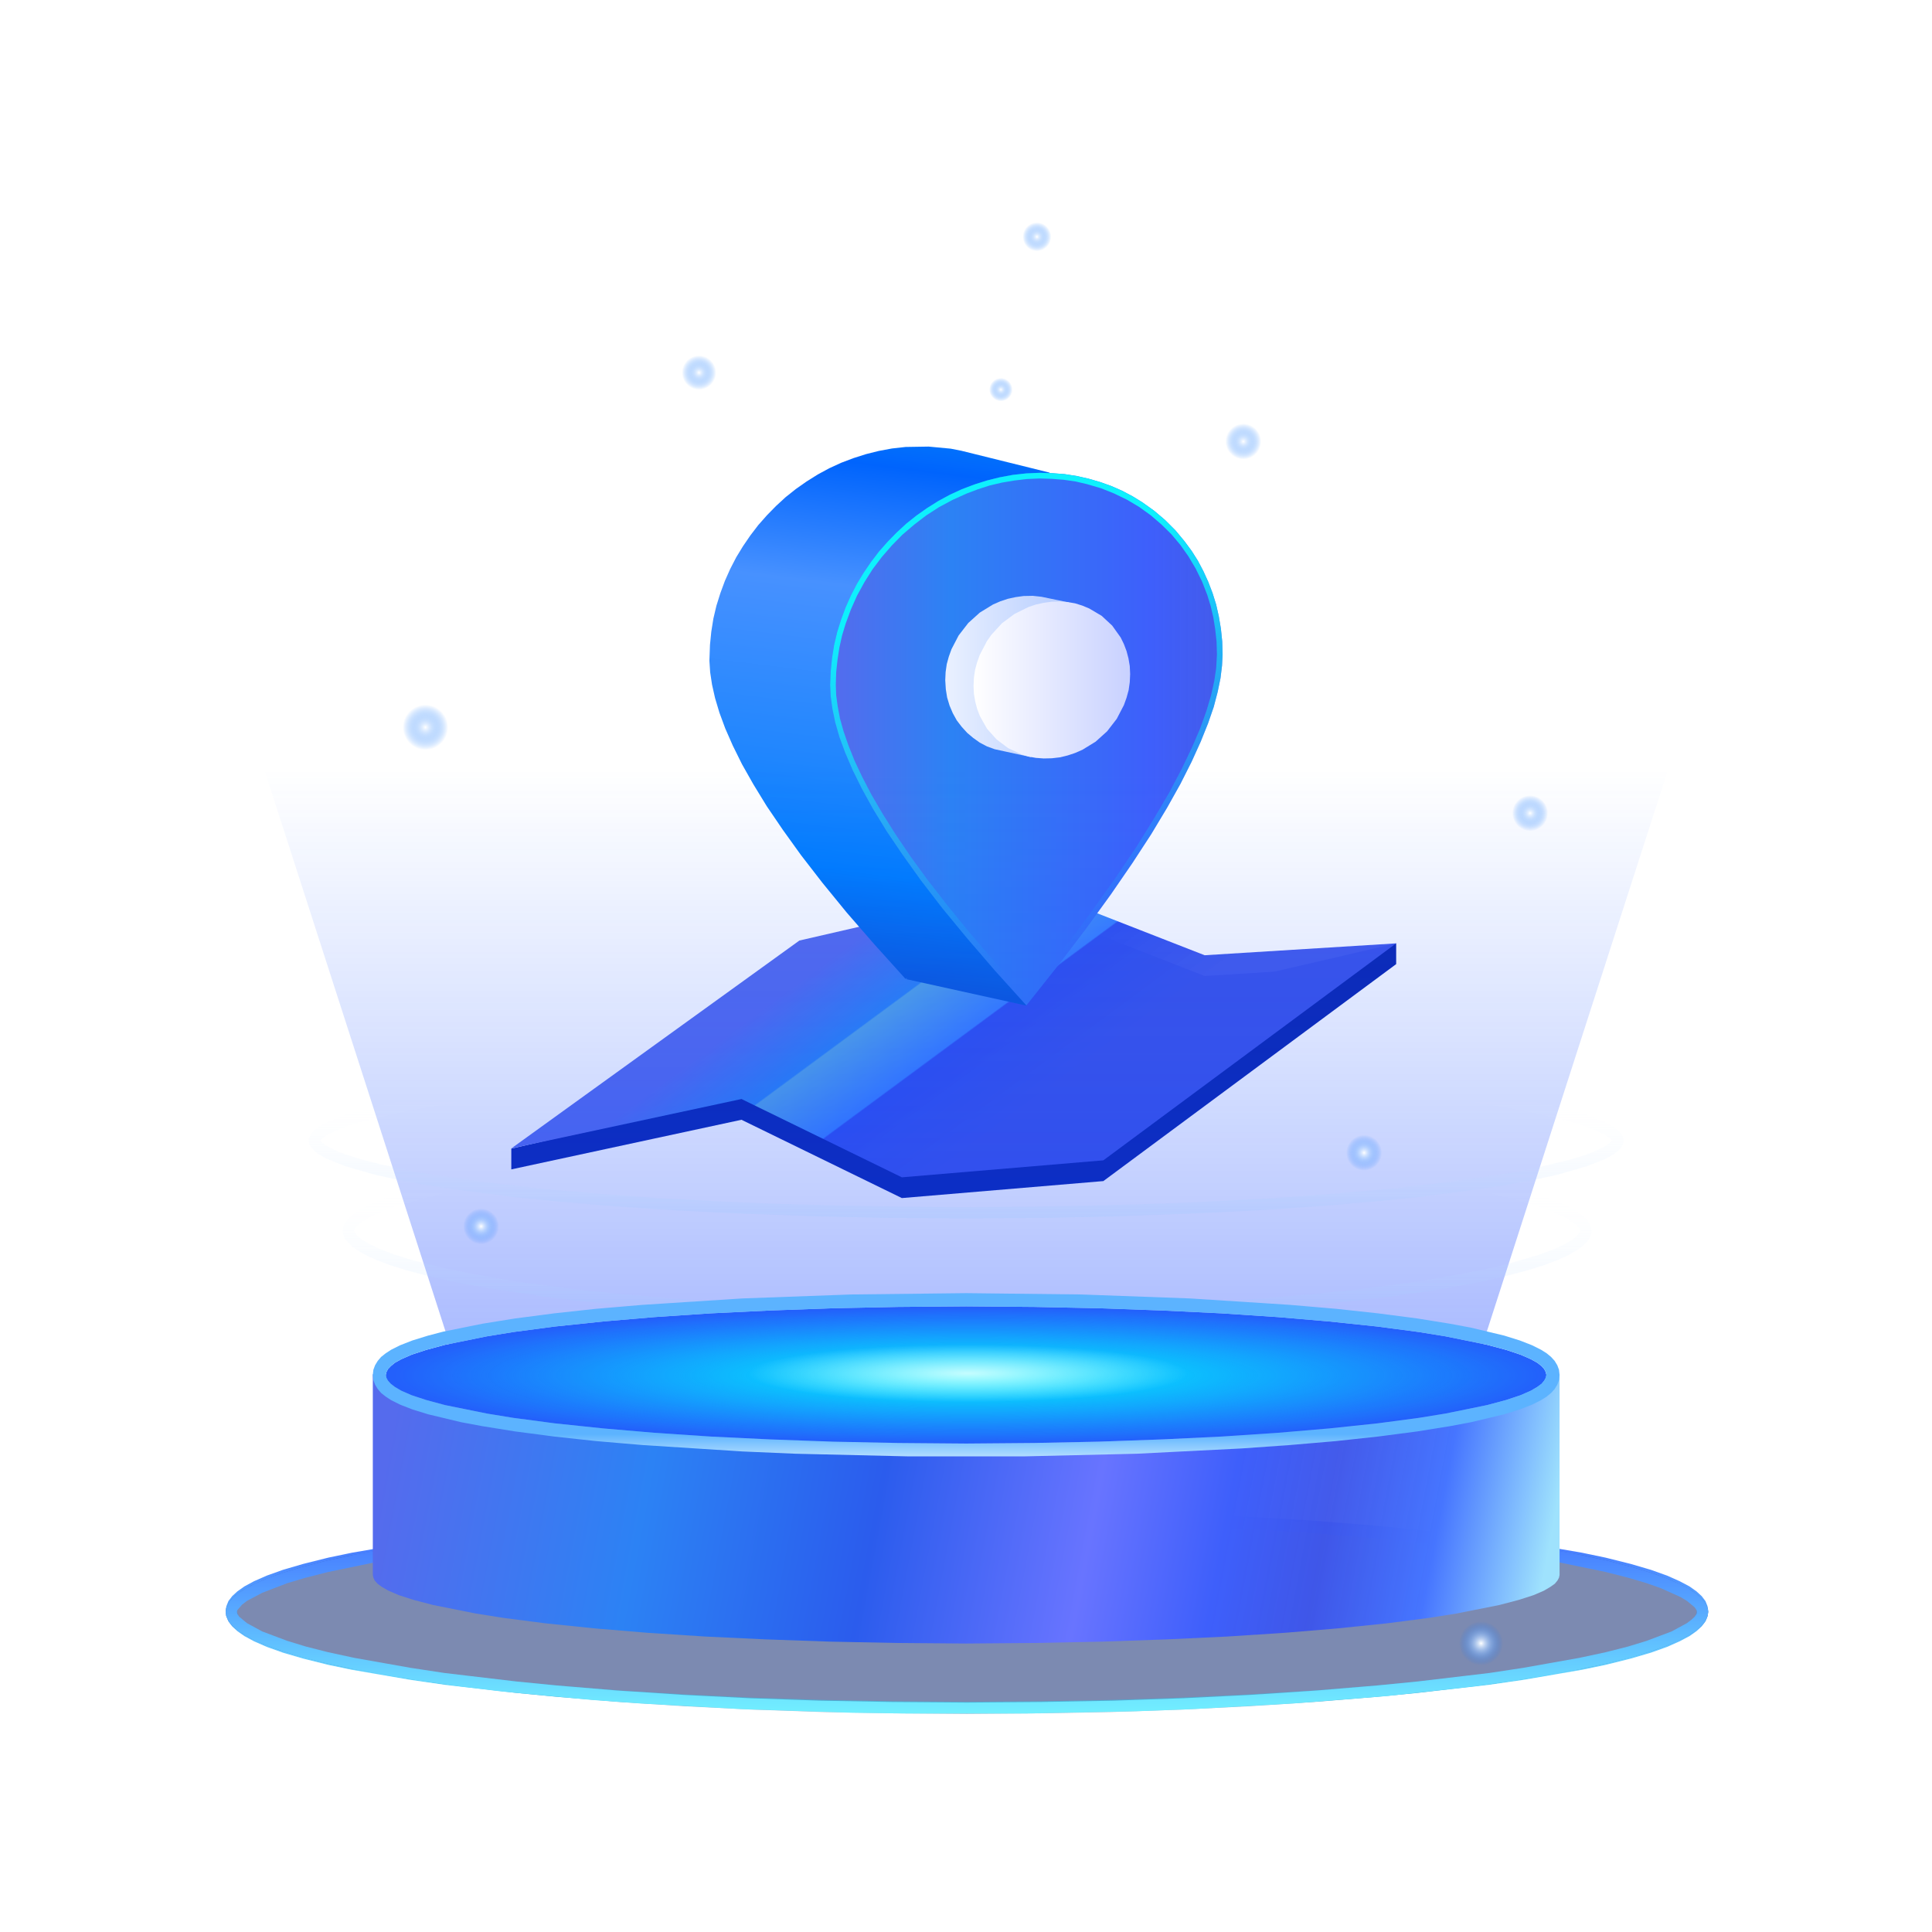 <?xml version="1.0" standalone="no"?><!DOCTYPE svg PUBLIC "-//W3C//DTD SVG 1.1//EN" "http://www.w3.org/Graphics/SVG/1.1/DTD/svg11.dtd"><svg height="1024" node-id="1" sillyvg="true" template-height="1024" template-width="1024" version="1.1" viewBox="0 0 1024 1024" width="1024" xmlns="http://www.w3.org/2000/svg" xmlns:xlink="http://www.w3.org/1999/xlink"><defs node-id="113"><linearGradient gradientUnits="objectBoundingBox" id="linearGradient-1" node-id="5" spreadMethod="pad" x1="0.275" x2="0.649" y1="0.442" y2="0.607"><stop offset="0" stop-color="#556bed"></stop><stop offset="0.306" stop-color="#2c82f4"></stop><stop offset="0.312" stop-color="#52a3e6"></stop><stop offset="0.592" stop-color="#397fff"></stop><stop offset="0.598" stop-color="#3050ee" stop-opacity="0.997"></stop><stop offset="1" stop-color="#3d55ea" stop-opacity="0.966"></stop></linearGradient><linearGradient gradientUnits="objectBoundingBox" id="linearGradient-2" node-id="12" spreadMethod="pad" x1="0.608" x2="0.515" y1="-0.097" y2="0.964"><stop offset="0" stop-color="#0589fa"></stop><stop offset="0.135" stop-color="#0064fd"></stop><stop offset="0.343" stop-color="#4791ff"></stop><stop offset="0.645" stop-color="#2086fe"></stop><stop offset="0.821" stop-color="#007dfe"></stop><stop offset="1" stop-color="#0a59dc"></stop></linearGradient><linearGradient gradientUnits="objectBoundingBox" id="linearGradient-3" node-id="19" spreadMethod="pad" x1="0" x2="1" y1="0.455" y2="0.455"><stop offset="0" stop-color="#556bed"></stop><stop offset="0.307" stop-color="#2c82f4"></stop><stop offset="0.817" stop-color="#3e5ffb"></stop><stop offset="1" stop-color="#3d55ea" stop-opacity="0.966"></stop></linearGradient><linearGradient gradientUnits="objectBoundingBox" id="linearGradient-4" node-id="24" spreadMethod="pad" x1="0.379" x2="0.563" y1="0.198" y2="0.911"><stop offset="0" stop-color="#0ef1fd"></stop><stop offset="1" stop-color="#06defb" stop-opacity="0"></stop></linearGradient><linearGradient gradientUnits="objectBoundingBox" id="linearGradient-6" node-id="34" spreadMethod="pad" x1="0.998" x2="0" y1="0.5" y2="0.5"><stop offset="0" stop-color="#a7c2ff"></stop><stop offset="1" stop-color="#eaf1ff"></stop></linearGradient><linearGradient gradientUnits="objectBoundingBox" id="linearGradient-7" node-id="37" spreadMethod="pad" x1="1" x2="0" y1="0.5" y2="0.5"><stop offset="0" stop-color="#c8d1ff"></stop><stop offset="1" stop-color="#ffffff"></stop></linearGradient><linearGradient gradientUnits="objectBoundingBox" id="linearGradient-8" node-id="40" spreadMethod="pad" x1="0.5" x2="0.5" y1="0" y2="1"><stop offset="0" stop-color="#1f5fff" stop-opacity="0"></stop><stop offset="1" stop-color="#0d3aff" stop-opacity="0.372"></stop></linearGradient><linearGradient gradientUnits="objectBoundingBox" id="linearGradient1" node-id="177" spreadMethod="pad" x1="0.5" x2="0.5" y1="0" y2="1"><stop offset="0" stop-color="#3e65ff"></stop><stop offset="1" stop-color="#72f0ff"></stop></linearGradient><linearGradient gradientUnits="objectBoundingBox" id="linearGradient-9" node-id="43" spreadMethod="pad" x1="0.5" x2="0.5" y1="0" y2="1"><stop offset="0" stop-color="#3e65ff"></stop><stop offset="1" stop-color="#72f0ff"></stop></linearGradient><linearGradient gradientUnits="objectBoundingBox" id="linearGradient-11" node-id="48" spreadMethod="pad" x1="0.5" x2="0.5" y1="0.252" y2="1"><stop offset="0" stop-color="#ffffff" stop-opacity="0"></stop><stop offset="1" stop-color="#92c5ff" stop-opacity="0.198"></stop></linearGradient><linearGradient gradientUnits="objectBoundingBox" id="linearGradient-12" node-id="51" spreadMethod="pad" x1="0.5" x2="0.5" y1="0.215" y2="1"><stop offset="0" stop-color="#ffffff" stop-opacity="0"></stop><stop offset="1" stop-color="#92c5ff" stop-opacity="0.198"></stop></linearGradient><linearGradient gradientUnits="objectBoundingBox" id="linearGradient-13" node-id="54" spreadMethod="pad" x1="-0" x2="1" y1="0.483" y2="0.526"><stop offset="0" stop-color="#556bed"></stop><stop offset="0.226" stop-color="#2c82f4"></stop><stop offset="0.425" stop-color="#2b5ced"></stop><stop offset="0.609" stop-color="#6874ff"></stop><stop offset="0.723" stop-color="#3e5ffb"></stop><stop offset="0.808" stop-color="#3d55ea" stop-opacity="0.966"></stop><stop offset="0.902" stop-color="#4675ff"></stop><stop offset="1" stop-color="#9fe2fd"></stop></linearGradient><linearGradient gradientUnits="objectBoundingBox" id="linearGradient-15" node-id="66" spreadMethod="pad" x1="0.5" x2="0.5" y1="0.863" y2="1.069"><stop offset="0" stop-color="#5cb3ff"></stop><stop offset="1" stop-color="#dcf2ff"></stop></linearGradient><radialGradient cx="0.5" cy="0.5" fx="0.5" fy="0.5" gradientUnits="objectBoundingBox" id="radialGradient-14" node-id="63" r="1.17" rev="12" spreadMethod="pad"><stop offset="0" stop-color="#1e5dff"></stop><stop offset="1" stop-color="#2a64f6"></stop></radialGradient><radialGradient cx="0.5" cy="0.5" fx="0.5" fy="0.5" gradientUnits="objectBoundingBox" id="radialGradient-16" node-id="69" r="0.5" rev="11" spreadMethod="pad"><stop offset="0" stop-color="#00f6ff"></stop><stop offset="1" stop-color="#00fffe" stop-opacity="0"></stop></radialGradient><radialGradient cx="0.5" cy="0.5" fx="0.5" fy="0.5" gradientUnits="objectBoundingBox" id="radialGradient-17" node-id="72" r="0.438" rev="10" spreadMethod="pad"><stop offset="0" stop-color="#ffffff" stop-opacity="0.771"></stop><stop offset="1" stop-color="#ffffff" stop-opacity="0"></stop></radialGradient><radialGradient cx="0.5" cy="0.5" fx="0.5" fy="0.5" gradientUnits="objectBoundingBox" id="radialGradient1" node-id="244" r="0.364" rev="9" spreadMethod="pad"><stop offset="0" stop-color="#ffffff"></stop><stop offset="1" stop-color="#006dff" stop-opacity="0"></stop></radialGradient><radialGradient cx="0.5" cy="0.5" fx="0.5" fy="0.5" gradientUnits="objectBoundingBox" id="radialGradient2" node-id="251" r="0.364" rev="8" spreadMethod="pad"><stop offset="0" stop-color="#ffffff"></stop><stop offset="1" stop-color="#006dff" stop-opacity="0"></stop></radialGradient><radialGradient cx="0.5" cy="0.5" fx="0.5" fy="0.5" gradientUnits="objectBoundingBox" id="radialGradient3" node-id="258" r="0.364" rev="7" spreadMethod="pad"><stop offset="0" stop-color="#ffffff"></stop><stop offset="1" stop-color="#006dff" stop-opacity="0"></stop></radialGradient><radialGradient cx="0.5" cy="0.5" fx="0.5" fy="0.5" gradientUnits="objectBoundingBox" id="radialGradient4" node-id="265" r="0.364" rev="6" spreadMethod="pad"><stop offset="0" stop-color="#ffffff"></stop><stop offset="1" stop-color="#006dff" stop-opacity="0"></stop></radialGradient><radialGradient cx="0.5" cy="0.5" fx="0.5" fy="0.5" gradientUnits="objectBoundingBox" id="radialGradient5" node-id="272" r="0.364" rev="5" spreadMethod="pad"><stop offset="0" stop-color="#ffffff"></stop><stop offset="1" stop-color="#006dff" stop-opacity="0"></stop></radialGradient><radialGradient cx="0.5" cy="0.5" fx="0.5" fy="0.5" gradientUnits="objectBoundingBox" id="radialGradient6" node-id="279" r="0.364" rev="4" spreadMethod="pad"><stop offset="0" stop-color="#ffffff"></stop><stop offset="1" stop-color="#006dff" stop-opacity="0"></stop></radialGradient><radialGradient cx="0.5" cy="0.5" fx="0.5" fy="0.5" gradientUnits="objectBoundingBox" id="radialGradient7" node-id="286" r="0.364" rev="3" spreadMethod="pad"><stop offset="0" stop-color="#ffffff"></stop><stop offset="1" stop-color="#006dff" stop-opacity="0"></stop></radialGradient><radialGradient cx="0.5" cy="0.5" fx="0.5" fy="0.5" gradientUnits="objectBoundingBox" id="radialGradient8" node-id="293" r="0.364" rev="2" spreadMethod="pad"><stop offset="0" stop-color="#ffffff"></stop><stop offset="1" stop-color="#006dff" stop-opacity="0"></stop></radialGradient><radialGradient cx="0.5" cy="0.5" fx="0.5" fy="0.5" gradientUnits="objectBoundingBox" id="radialGradient-18" node-id="75" r="0.364" rev="1" spreadMethod="pad"><stop offset="0" stop-color="#ffffff"></stop><stop offset="1" stop-color="#006dff" stop-opacity="0"></stop></radialGradient><filter filterUnits="objectBoundingBox" height="99.256" id="filter-5" node-id="27" width="112.014" x="-3.528" y="-6.468"><feOffset color-interpolation-filters="linearRGB" dx="4" dy="0" in="SourceAlpha" result="shadowOffsetOuter1"></feOffset><feGaussianBlur color-interpolation-filters="linearRGB" in="shadowOffsetOuter1" result="shadowBlurOuter1" stdDeviation="1.5 1.5"></feGaussianBlur><feColorMatrix color-interpolation-filters="linearRGB" in="shadowBlurOuter1" result="shadowMatrixOuter1" type="matrix" values="0 0 0 0 0.155 0 0 0 0 0.313 0 0 0 0 0.797 0 0 0 0.404 0"></feColorMatrix><feMerge color-interpolation-filters="linearRGB" result="result4"><feMergeNode in="shadowMatrixOuter1"></feMergeNode><feMergeNode in="SourceGraphic"></feMergeNode></feMerge></filter><filter filterUnits="objectBoundingBox" height="102" id="filter-10" node-id="46" width="779.808" x="3" y="396.585"><feGaussianBlur color-interpolation-filters="linearRGB" in="SourceGraphic" result="result1" stdDeviation="0 0"></feGaussianBlur></filter></defs><path d="M 0.00 0.00 L 1024.00 0.00 L 1024.00 1024.00 L 0.00 1024.00 Z" fill="#080d23" fill-opacity="0" fill-rule="nonzero" node-id="327" stroke="none" target-height="1024" target-width="1024" target-x="0" target-y="0"></path><g node-id="329"><path d="M 546.30 481.30 L 638.50 517.30 L 626.00 526.40 L 638.50 517.30 L 675.40 515.00 L 740.00 500.00 L 740.00 511.00 L 584.80 626.00 L 478.00 635.00 L 604.10 542.50 L 478.00 635.00 L 393.00 593.50 L 271.00 619.80 L 271.00 608.80 L 293.40 603.60 L 423.70 509.50 L 546.30 481.30 Z" fill="#0a26b1" fill-rule="evenodd" group-id="1" id="形状结合" node-id="81" stroke="none" target-height="153.7" target-width="469" target-x="271" target-y="481.3"></path><path d="M 740.00 500.00 L 584.80 615.00 L 478.00 624.00 L 638.50 506.30 L 740.00 500.00 Z M 546.30 470.30 L 638.50 506.30 L 478.00 624.00 L 393.00 582.50 L 271.00 608.70 L 423.70 498.50 L 546.30 470.30 Z" fill="url(#linearGradient-1)" fill-rule="evenodd" group-id="1" id="形状备份" node-id="82" stroke="none" target-height="153.7" target-width="469" target-x="271" target-y="470.3"></path></g><g node-id="330"><path d="M 480.00 236.90 L 492.20 236.70 L 503.90 237.80 L 509.50 238.90 L 556.30 250.50 L 555.70 263.70 L 559.90 268.20 L 563.90 272.90 L 567.50 277.90 L 570.80 283.20 L 573.80 288.60 L 576.40 294.30 L 578.70 300.30 L 580.60 306.50 L 582.10 312.80 L 583.10 319.20 L 583.80 325.90 L 584.00 332.90 L 583.80 338.70 L 583.00 345.00 L 581.60 352.00 L 579.60 359.70 L 576.80 368.10 L 573.20 377.40 L 568.70 387.50 L 563.20 398.60 L 556.50 410.70 L 548.70 423.90 L 544.00 533.00 L 480.50 519.00 L 480.60 518.20 L 480.00 518.90 L 463.50 500.60 L 448.80 483.70 L 435.90 467.90 L 424.60 453.30 L 414.90 439.80 L 406.40 427.30 L 399.30 415.70 L 393.30 405.10 L 388.40 395.20 L 384.40 386.10 L 381.30 377.70 L 379.00 370.00 L 377.40 362.90 L 376.40 356.30 L 376.00 350.20 L 376.30 341.80 L 377.00 334.80 L 378.10 327.90 L 379.70 321.10 L 381.80 314.40 L 384.20 307.90 L 387.00 301.60 L 390.20 295.40 L 393.80 289.50 L 397.70 283.80 L 401.90 278.30 L 406.50 273.10 L 411.30 268.20 L 416.40 263.50 L 421.80 259.20 L 427.50 255.20 L 433.40 251.50 L 439.50 248.20 L 445.80 245.30 L 452.40 242.80 L 459.00 240.70 L 465.80 239.00 L 472.80 237.70 L 480.00 236.90 Z" fill="url(#linearGradient-2)" fill-rule="evenodd" group-id="2" id="形状结合" node-id="84" stroke="none" target-height="296.3" target-width="208" target-x="376" target-y="236.7"></path><path d="M 544.00 532.90 L 560.90 511.60 L 575.80 492.00 L 588.90 473.90 L 600.30 457.30 L 610.20 442.10 L 618.60 428.10 L 625.70 415.40 L 631.60 403.70 L 636.40 393.10 L 640.30 383.40 L 643.30 374.70 L 645.40 366.70 L 646.90 359.40 L 647.70 352.80 L 648.00 346.90 L 647.80 339.90 L 647.10 333.20 L 646.00 326.70 L 644.60 320.50 L 642.70 314.40 L 640.40 308.40 L 637.80 302.70 L 634.90 297.20 L 631.60 292.00 L 627.90 287.00 L 623.00 281.10 L 617.60 275.70 L 611.70 270.70 L 605.40 266.20 L 600.20 263.00 L 594.70 260.10 L 589.00 257.60 L 583.10 255.50 L 576.90 253.70 L 570.70 252.30 L 564.30 251.30 L 557.70 250.80 L 551.00 250.60 L 544.00 250.90 L 536.80 251.70 L 529.80 253.00 L 523.00 254.70 L 516.40 256.80 L 509.80 259.30 L 503.50 262.20 L 497.40 265.50 L 491.50 269.20 L 485.80 273.20 L 480.40 277.50 L 475.30 282.20 L 470.50 287.10 L 465.90 292.30 L 461.70 297.80 L 457.80 303.50 L 454.20 309.40 L 451.00 315.60 L 448.20 321.90 L 445.80 328.40 L 443.70 335.10 L 442.10 341.90 L 441.00 348.80 L 440.30 355.80 L 440.00 363.00 L 440.30 369.10 L 441.20 375.70 L 442.70 382.90 L 444.90 390.60 L 448.00 399.00 L 451.90 408.10 L 456.80 418.00 L 462.70 428.70 L 469.80 440.30 L 478.30 452.90 L 488.10 466.60 L 499.40 481.30 L 512.50 497.20 L 527.30 514.40 L 544.00 532.90 Z" fill="url(#linearGradient-3)" fill-rule="evenodd" group-id="2" id="椭圆形备份" node-id="85" stroke="none" target-height="282.3" target-width="208" target-x="440" target-y="250.6"></path><path d="M 544.00 250.90 L 551.00 250.60 L 557.70 250.80 L 564.30 251.30 L 570.70 252.30 L 576.90 253.70 L 583.10 255.50 L 589.00 257.60 L 594.70 260.10 L 600.20 263.00 L 605.40 266.20 L 611.70 270.70 L 617.60 275.70 L 623.00 281.10 L 627.90 287.00 L 631.60 292.00 L 634.90 297.20 L 637.80 302.70 L 640.40 308.40 L 642.70 314.40 L 644.60 320.50 L 646.00 326.70 L 647.10 333.20 L 647.80 339.90 L 648.00 346.90 L 647.70 352.80 L 646.90 359.40 L 645.40 366.70 L 643.30 374.70 L 640.30 383.40 L 636.40 393.10 L 631.60 403.70 L 625.70 415.40 L 618.60 428.10 L 610.20 442.10 L 600.30 457.30 L 588.90 473.90 L 575.80 492.00 L 560.90 511.60 L 544.00 532.90 L 527.30 514.40 L 512.50 497.20 L 499.40 481.30 L 488.10 466.60 L 478.30 452.90 L 469.80 440.30 L 462.70 428.70 L 456.80 418.00 L 451.90 408.10 L 448.00 399.00 L 444.90 390.60 L 442.70 382.90 L 441.20 375.70 L 440.30 369.10 L 440.00 363.00 L 440.30 355.80 L 441.00 348.80 L 442.10 341.90 L 443.70 335.10 L 445.80 328.40 L 448.20 321.90 L 451.00 315.60 L 454.20 309.40 L 457.80 303.50 L 461.70 297.80 L 465.90 292.30 L 470.50 287.10 L 475.30 282.20 L 480.40 277.50 L 485.80 273.20 L 491.50 269.20 L 497.40 265.50 L 503.50 262.20 L 509.80 259.30 L 516.40 256.80 L 523.00 254.70 L 529.80 253.00 L 536.80 251.70 L 544.00 250.90 Z M 544.20 253.90 L 537.50 254.70 L 531.00 255.80 L 524.60 257.30 L 518.40 259.30 L 512.30 261.60 L 504.80 265.00 L 497.70 268.80 L 490.90 273.20 L 484.50 278.10 L 478.30 283.40 L 472.70 289.10 L 467.40 295.20 L 462.50 301.70 L 458.20 308.50 L 454.30 315.60 L 451.00 323.00 L 448.20 330.60 L 446.30 336.90 L 444.90 343.20 L 443.90 349.70 L 443.20 356.30 L 443.00 363.00 L 443.20 368.50 L 444.00 374.40 L 445.20 380.80 L 447.10 387.60 L 449.70 395.10 L 452.90 403.10 L 457.00 411.80 L 461.90 421.20 L 467.80 431.30 L 474.60 442.10 L 482.50 453.80 L 491.60 466.30 L 502.10 479.80 L 513.90 494.30 L 527.20 509.80 L 543.90 528.30 L 562.90 504.20 L 577.80 484.20 L 590.80 465.90 L 602.10 449.20 L 611.60 433.90 L 619.70 420.10 L 626.30 407.60 L 631.70 396.30 L 636.10 386.10 L 639.40 376.90 L 641.90 368.50 L 643.60 360.90 L 644.60 354.10 L 645.00 346.90 L 644.80 340.10 L 644.10 333.60 L 643.10 327.30 L 641.70 321.30 L 639.90 315.40 L 637.10 308.20 L 633.70 301.30 L 629.90 294.90 L 625.60 288.80 L 620.80 283.10 L 615.50 277.90 L 609.90 273.10 L 603.80 268.70 L 597.40 264.90 L 590.60 261.60 L 583.60 258.80 L 576.10 256.60 L 570.10 255.20 L 563.90 254.30 L 557.50 253.80 L 551.00 253.60 L 544.20 253.90 Z" fill="url(#linearGradient-4)" fill-rule="nonzero" group-id="2" id="椭圆形备份" node-id="86" stroke="none" target-height="282.3" target-width="208" target-x="440" target-y="250.6"></path><g node-id="333"><path d="M 538.50 315.90 L 543.40 315.80 L 548.00 316.30 L 562.50 319.30 L 562.00 321.40 L 565.50 323.80 L 568.60 326.60 L 571.50 329.80 L 574.00 333.20 L 576.00 336.90 L 577.70 340.90 L 579.00 345.10 L 579.70 349.60 L 580.00 354.30 L 579.70 359.60 L 578.70 364.70 L 577.20 369.60 L 575.10 374.30 L 572.50 378.70 L 569.40 382.80 L 565.90 386.60 L 562.00 389.90 L 557.70 392.80 L 553.10 395.20 L 548.30 397.00 L 543.20 398.30 L 542.50 401.30 L 523.20 397.10 L 519.10 395.60 L 515.30 393.60 L 511.80 391.10 L 508.60 388.40 L 505.70 385.20 L 503.10 381.80 L 501.00 378.00 L 499.30 374.00 L 498.00 369.70 L 497.30 365.30 L 497.00 360.50 L 497.20 356.20 L 497.80 352.00 L 498.90 348.00 L 500.30 344.10 L 504.10 336.80 L 509.20 330.20 L 515.30 324.70 L 522.30 320.40 L 526.20 318.70 L 530.10 317.40 L 534.20 316.50 L 538.50 315.90 Z" fill="url(#linearGradient-6)" fill-rule="evenodd" filter="url(#filter-5)" group-id="2,5" id="形状结合" node-id="88" stroke="none" target-height="85.5" target-width="83" target-x="497" target-y="315.8"></path><path d="M 553.50 401.90 L 557.80 401.40 L 561.90 400.40 L 565.80 399.10 L 569.70 397.40 L 576.70 393.10 L 582.80 387.60 L 587.90 381.00 L 591.70 373.70 L 593.10 369.80 L 594.20 365.80 L 594.80 361.60 L 595.00 357.30 L 594.80 353.00 L 594.10 348.90 L 593.10 345.10 L 591.70 341.40 L 590.00 337.90 L 585.50 331.60 L 579.90 326.40 L 573.30 322.50 L 569.70 321.00 L 565.90 319.80 L 561.90 319.10 L 557.80 318.80 L 553.50 318.90 L 549.20 319.50 L 545.10 320.40 L 541.20 321.70 L 533.70 325.40 L 527.10 330.30 L 521.50 336.40 L 519.10 339.80 L 515.30 347.10 L 513.90 351.00 L 512.80 355.00 L 512.20 359.20 L 512.00 363.50 L 512.20 367.80 L 512.90 371.90 L 513.90 375.70 L 515.30 379.40 L 519.10 386.20 L 524.20 391.90 L 530.30 396.50 L 537.30 399.80 L 541.10 401.00 L 545.10 401.70 L 549.20 402.00 L 553.50 401.90 Z" fill="url(#linearGradient-7)" fill-rule="evenodd" filter="url(#filter-5)" group-id="2,5" id="椭圆形备份-2" node-id="89" stroke="none" target-height="83.2" target-width="83" target-x="512" target-y="318.8"></path></g></g><g node-id="331"><path d="M 139.60 406.40 L 884.60 406.40 L 779.70 731.60 L 244.50 731.60 Z" fill="url(#linearGradient-8)" fill-rule="evenodd" group-id="3" id="矩形" node-id="91" stroke="none" target-height="325.2" target-width="745" target-x="139.6" target-y="406.4"></path><g node-id="334"><path d="M 902.40 854.00 L 902.10 855.90 L 901.30 857.90 L 899.70 860.00 L 897.30 862.20 L 893.90 864.60 L 889.00 867.20 L 882.50 870.10 L 874.10 873.10 L 863.50 876.20 L 850.30 879.50 L 837.80 882.10 L 806.90 887.40 L 788.20 890.10 L 750.10 894.40 L 728.80 896.40 L 696.50 899.00 L 661.70 901.10 L 626.20 902.80 L 588.90 904.00 L 551.20 904.70 L 512.50 905.00 L 473.80 904.70 L 436.10 904.00 L 398.80 902.80 L 363.30 901.10 L 328.50 899.00 L 296.20 896.40 L 274.90 894.40 L 236.80 890.10 L 218.10 887.40 L 187.20 882.10 L 174.70 879.50 L 161.50 876.20 L 150.90 873.10 L 142.50 870.10 L 135.90 867.20 L 131.10 864.60 L 127.70 862.20 L 125.30 860.00 L 123.70 857.90 L 122.90 855.90 L 122.60 854.00 L 122.90 852.10 L 123.70 850.10 L 125.30 848.00 L 127.70 845.80 L 131.10 843.40 L 135.90 840.80 L 142.50 837.90 L 150.90 834.90 L 161.50 831.80 L 174.70 828.50 L 187.20 825.90 L 218.10 820.60 L 236.80 817.90 L 274.90 813.60 L 296.20 811.60 L 328.50 809.00 L 363.30 806.90 L 398.80 805.20 L 436.10 804.00 L 473.80 803.30 L 512.50 803.00 L 551.20 803.30 L 588.90 804.00 L 626.20 805.20 L 661.70 806.90 L 696.50 809.00 L 728.80 811.60 L 750.10 813.60 L 788.20 817.90 L 806.90 820.60 L 837.80 825.90 L 850.30 828.50 L 863.50 831.80 L 874.10 834.90 L 882.50 837.90 L 889.00 840.80 L 893.90 843.40 L 897.30 845.80 L 899.70 848.00 L 901.30 850.10 L 902.10 852.10 L 902.40 854.00 Z" fill="#001d69" fill-opacity="0.301" fill-rule="evenodd" filter="url(#filter-10)" group-id="3,6" id="椭圆形备份-2" node-id="92" stroke="url(#linearGradient1)" stroke-linecap="butt" stroke-width="6" target-height="102" target-width="779.8" target-x="122.6" target-y="803"></path></g><path d="M 905.40 854.40 L 905.10 856.50 L 904.20 858.60 L 902.70 860.80 L 900.20 863.10 L 896.80 865.70 L 891.90 868.40 L 885.40 871.40 L 876.90 874.60 L 866.20 877.90 L 852.90 881.40 L 840.30 884.20 L 809.20 889.80 L 790.30 892.60 L 751.90 897.20 L 730.50 899.30 L 697.90 902.00 L 662.80 904.30 L 627.10 906.10 L 589.50 907.40 L 551.50 908.10 L 512.50 908.40 L 473.50 908.10 L 435.50 907.40 L 397.90 906.10 L 362.10 904.30 L 327.10 902.00 L 294.50 899.30 L 273.10 897.20 L 234.70 892.60 L 215.80 889.80 L 184.70 884.20 L 172.10 881.40 L 158.80 877.90 L 148.10 874.60 L 139.60 871.40 L 133.00 868.40 L 128.20 865.70 L 124.70 863.10 L 122.30 860.80 L 120.80 858.60 L 119.90 856.50 L 119.60 854.40 L 119.90 852.40 L 120.80 850.30 L 122.30 848.10 L 124.70 845.70 L 128.20 843.10 L 133.00 840.40 L 139.60 837.40 L 148.10 834.20 L 158.80 830.90 L 172.10 827.40 L 184.70 824.60 L 215.80 819.00 L 234.70 816.20 L 273.10 811.60 L 294.50 809.50 L 327.10 806.80 L 362.10 804.50 L 397.90 802.80 L 435.50 801.50 L 473.50 800.70 L 512.50 800.40 L 551.50 800.70 L 589.50 801.50 L 627.10 802.80 L 662.80 804.50 L 697.90 806.80 L 730.50 809.50 L 751.90 811.60 L 790.30 816.20 L 809.20 819.00 L 840.30 824.60 L 852.90 827.40 L 866.20 830.90 L 876.90 834.20 L 885.40 837.40 L 891.90 840.40 L 896.80 843.10 L 900.20 845.70 L 902.70 848.10 L 904.20 850.30 L 905.10 852.40 L 905.40 854.40 Z" fill="#001d69" fill-opacity="0.301" fill-rule="evenodd" group-id="3" id="椭圆形备份-7" node-id="93" stroke="none" target-height="108" target-width="785.8" target-x="119.6" target-y="800.4"></path><path d="M 512.50 800.40 L 573.60 801.10 L 602.60 801.80 L 659.10 804.30 L 711.40 807.80 L 758.20 812.30 L 780.70 815.00 L 801.00 817.80 L 819.10 820.60 L 837.10 824.00 L 852.50 827.30 L 865.50 830.70 L 875.40 833.70 L 883.50 836.60 L 889.90 839.40 L 895.00 842.00 L 898.60 844.40 L 901.30 846.60 L 903.20 848.70 L 904.40 850.60 L 905.10 852.50 L 905.40 854.40 L 905.10 856.30 L 904.40 858.20 L 903.20 860.20 L 901.30 862.20 L 898.60 864.50 L 895.00 866.80 L 889.90 869.50 L 883.50 872.20 L 875.40 875.10 L 865.50 878.20 L 852.50 881.50 L 837.10 884.80 L 819.10 888.20 L 801.00 891.10 L 780.70 893.90 L 735.70 898.90 L 685.30 902.90 L 631.60 905.90 L 602.60 907.00 L 543.60 908.20 L 481.40 908.20 L 451.40 907.80 L 393.40 905.90 L 339.70 902.90 L 313.60 901.00 L 266.70 896.60 L 244.20 893.90 L 224.00 891.10 L 205.90 888.20 L 187.80 884.80 L 172.50 881.50 L 159.50 878.20 L 149.60 875.10 L 141.50 872.20 L 135.00 869.50 L 130.00 866.80 L 126.30 864.50 L 123.70 862.20 L 121.80 860.20 L 120.60 858.20 L 119.80 856.30 L 119.60 854.40 L 119.80 852.50 L 120.60 850.60 L 121.80 848.70 L 123.70 846.60 L 126.30 844.40 L 130.00 842.00 L 135.00 839.40 L 141.50 836.60 L 149.60 833.70 L 159.50 830.70 L 172.50 827.30 L 187.80 824.00 L 205.90 820.60 L 224.00 817.80 L 244.20 815.00 L 289.30 810.00 L 313.60 807.80 L 365.80 804.30 L 422.40 801.80 L 451.40 801.10 L 512.50 800.40 Z M 512.50 806.40 L 473.10 806.70 L 435.00 807.50 L 397.40 808.80 L 361.80 810.50 L 327.00 812.80 L 294.70 815.50 L 253.80 819.80 L 235.50 822.20 L 201.90 827.40 L 173.90 833.20 L 162.10 836.20 L 152.30 839.10 L 139.00 844.20 L 130.90 848.50 L 128.30 850.50 L 125.80 853.40 L 125.60 854.40 L 125.80 855.40 L 126.80 856.90 L 130.90 860.30 L 139.00 864.70 L 152.30 869.70 L 162.10 872.70 L 173.90 875.70 L 187.80 878.70 L 217.70 884.00 L 235.50 886.70 L 273.50 891.20 L 294.70 893.30 L 327.00 896.00 L 361.80 898.30 L 397.40 900.10 L 435.00 901.40 L 473.10 902.10 L 512.50 902.40 L 551.90 902.10 L 590.00 901.40 L 627.50 900.10 L 663.20 898.30 L 698.00 896.00 L 730.30 893.30 L 751.50 891.20 L 789.50 886.70 L 807.30 884.00 L 837.10 878.70 L 851.10 875.70 L 862.90 872.70 L 872.70 869.70 L 886.00 864.70 L 894.10 860.30 L 896.60 858.40 L 898.20 856.90 L 899.20 855.40 L 899.40 854.40 L 899.20 853.40 L 898.20 851.90 L 894.10 848.50 L 890.60 846.40 L 880.10 841.70 L 872.70 839.10 L 862.90 836.20 L 851.10 833.20 L 823.10 827.40 L 789.50 822.20 L 771.20 819.80 L 730.30 815.50 L 698.00 812.80 L 663.20 810.50 L 627.50 808.80 L 590.00 807.50 L 551.90 806.70 L 512.50 806.40 Z" fill="url(#linearGradient-9)" fill-rule="nonzero" group-id="3" id="椭圆形备份-7" node-id="94" stroke="none" target-height="107.8" target-width="785.8" target-x="119.6" target-y="800.4"></path><path d="M 512.60 604.80 L 564.10 605.40 L 588.50 606.10 L 636.10 608.30 L 680.20 611.40 L 719.60 615.30 L 738.60 617.60 L 770.90 622.60 L 786.10 625.60 L 799.00 628.50 L 809.90 631.40 L 818.30 634.10 L 825.10 636.60 L 830.60 639.10 L 834.80 641.40 L 838.40 643.90 L 840.80 646.20 L 842.40 648.30 L 843.30 650.30 L 843.60 652.30 L 843.30 654.30 L 842.40 656.40 L 840.80 658.50 L 838.40 660.80 L 834.80 663.20 L 830.60 665.60 L 825.10 668.00 L 818.30 670.60 L 809.90 673.20 L 799.00 676.10 L 786.10 679.10 L 770.90 682.00 L 755.60 684.60 L 738.60 687.00 L 700.60 691.40 L 658.20 695.00 L 612.90 697.60 L 588.50 698.60 L 538.80 699.70 L 486.40 699.70 L 461.10 699.30 L 412.30 697.60 L 367.00 695.00 L 345.00 693.30 L 305.60 689.40 L 286.60 687.00 L 254.30 682.00 L 239.10 679.10 L 226.10 676.10 L 215.20 673.20 L 206.90 670.60 L 200.10 668.00 L 194.60 665.60 L 190.30 663.20 L 186.80 660.80 L 184.40 658.50 L 182.80 656.40 L 181.90 654.30 L 181.60 652.30 L 181.90 650.30 L 182.80 648.30 L 184.40 646.20 L 186.80 643.90 L 190.30 641.40 L 194.60 639.10 L 200.10 636.60 L 206.90 634.10 L 215.20 631.40 L 226.10 628.50 L 239.10 625.60 L 254.30 622.60 L 269.60 620.10 L 286.60 617.60 L 324.50 613.20 L 345.00 611.40 L 389.00 608.30 L 436.70 606.10 L 461.10 605.40 L 512.60 604.80 Z M 512.60 610.80 L 479.40 611.10 L 447.40 611.80 L 415.70 612.90 L 385.70 614.50 L 356.40 616.50 L 329.20 618.80 L 302.90 621.60 L 279.40 624.70 L 264.40 627.00 L 239.30 631.60 L 227.60 634.30 L 209.50 639.50 L 201.60 642.50 L 195.80 645.20 L 191.80 647.70 L 189.50 649.50 L 187.70 651.80 L 187.70 652.80 L 189.50 655.20 L 191.80 657.00 L 195.80 659.40 L 201.60 662.10 L 209.50 665.10 L 217.70 667.70 L 239.30 673.00 L 264.40 677.70 L 279.40 680.00 L 302.90 683.10 L 329.20 685.90 L 356.40 688.20 L 385.70 690.20 L 415.70 691.80 L 447.40 692.90 L 479.40 693.60 L 512.60 693.80 L 545.70 693.60 L 577.80 692.90 L 609.50 691.80 L 639.40 690.20 L 668.80 688.20 L 695.90 685.90 L 722.20 683.10 L 745.80 680.00 L 760.70 677.70 L 785.80 673.00 L 797.60 670.30 L 815.60 665.10 L 823.60 662.10 L 829.40 659.40 L 833.40 657.00 L 835.70 655.20 L 837.50 652.80 L 837.50 651.80 L 835.70 649.50 L 833.40 647.70 L 829.40 645.20 L 823.60 642.50 L 815.60 639.50 L 807.40 637.00 L 797.60 634.30 L 774.00 629.30 L 745.80 624.70 L 722.20 621.60 L 695.90 618.80 L 668.80 616.50 L 639.40 614.50 L 609.50 612.90 L 577.80 611.80 L 545.70 611.10 L 512.60 610.80 Z" fill="url(#linearGradient-11)" fill-rule="nonzero" group-id="3" id="椭圆形备份-3" node-id="95" stroke="none" target-height="94.9" target-width="662" target-x="181.6" target-y="604.8"></path><path d="M 512.10 563.30 L 553.10 563.60 L 592.00 564.40 L 630.10 565.70 L 665.30 567.50 L 699.50 569.80 L 730.10 572.40 L 750.00 574.40 L 784.00 578.80 L 800.10 581.30 L 813.70 583.90 L 825.20 586.40 L 841.20 590.90 L 851.40 595.10 L 855.20 597.30 L 857.80 599.30 L 859.40 601.10 L 860.30 602.90 L 860.60 604.50 L 860.30 606.20 L 859.40 607.90 L 857.80 609.80 L 855.20 611.80 L 851.40 614.00 L 841.20 618.10 L 825.20 622.70 L 813.70 625.20 L 800.10 627.80 L 784.00 630.30 L 750.00 634.70 L 730.10 636.70 L 699.50 639.30 L 665.30 641.60 L 630.10 643.30 L 592.00 644.70 L 553.10 645.50 L 512.10 645.80 L 471.10 645.50 L 432.20 644.70 L 394.10 643.30 L 358.80 641.60 L 324.70 639.30 L 294.10 636.70 L 274.20 634.70 L 240.10 630.30 L 224.10 627.80 L 210.50 625.20 L 199.00 622.70 L 183.00 618.10 L 172.80 614.00 L 169.00 611.80 L 166.40 609.80 L 164.80 607.90 L 163.90 606.20 L 163.60 604.50 L 163.90 602.90 L 164.80 601.10 L 166.40 599.30 L 169.00 597.30 L 172.80 595.10 L 183.00 590.90 L 199.00 586.40 L 210.50 583.90 L 224.10 581.30 L 256.20 576.50 L 294.10 572.40 L 324.70 569.80 L 358.80 567.50 L 394.10 565.70 L 432.20 564.40 L 471.10 563.60 L 512.10 563.30 Z M 512.10 569.30 L 477.10 569.50 L 443.40 570.10 L 410.00 571.10 L 378.40 572.50 L 347.50 574.20 L 318.90 576.20 L 291.20 578.70 L 266.40 581.30 L 243.40 584.30 L 224.10 587.40 L 211.70 589.70 L 192.60 594.30 L 184.10 596.90 L 177.90 599.30 L 173.70 601.40 L 171.20 603.00 L 169.70 604.50 L 171.20 606.00 L 173.70 607.60 L 177.90 609.80 L 184.10 612.20 L 192.60 614.80 L 201.30 617.00 L 224.10 621.70 L 243.40 624.70 L 266.40 627.70 L 291.20 630.40 L 318.90 632.80 L 347.50 634.90 L 378.40 636.60 L 410.00 638.00 L 443.40 638.90 L 477.10 639.50 L 512.10 639.80 L 547.00 639.50 L 580.80 638.90 L 614.10 638.00 L 645.70 636.60 L 676.70 634.90 L 705.30 632.80 L 733.00 630.40 L 757.80 627.70 L 780.80 624.70 L 800.10 621.70 L 812.50 619.30 L 831.60 614.80 L 840.10 612.20 L 846.20 609.80 L 850.50 607.60 L 852.90 606.00 L 854.50 604.50 L 852.90 603.00 L 850.50 601.40 L 846.20 599.30 L 840.10 596.90 L 831.60 594.30 L 812.50 589.70 L 800.10 587.40 L 780.80 584.30 L 757.80 581.30 L 733.00 578.70 L 705.30 576.20 L 676.70 574.20 L 645.70 572.50 L 614.10 571.10 L 580.80 570.10 L 547.00 569.50 L 512.10 569.30 Z" fill="url(#linearGradient-12)" fill-rule="nonzero" group-id="3" id="椭圆形备份-4" node-id="96" stroke="none" target-height="82.5" target-width="697" target-x="163.6" target-y="563.3"></path><path d="M 826.60 728.40 L 826.60 834.80 L 826.30 836.20 L 825.50 837.70 L 824.10 839.40 L 821.70 841.10 L 818.30 843.10 L 812.70 845.50 L 804.90 848.00 L 794.60 850.70 L 772.00 855.20 L 757.50 857.50 L 735.10 860.40 L 708.80 863.10 L 681.20 865.40 L 650.40 867.40 L 618.60 868.90 L 584.20 870.10 L 549.10 870.80 L 512.10 871.10 L 475.10 870.80 L 440.00 870.10 L 405.60 868.90 L 373.80 867.40 L 343.00 865.40 L 315.40 863.10 L 289.10 860.40 L 266.70 857.50 L 252.20 855.20 L 229.60 850.70 L 219.30 848.00 L 211.50 845.50 L 205.90 843.10 L 202.40 841.10 L 200.10 839.40 L 198.60 837.70 L 197.90 836.20 L 197.60 834.80 L 197.60 728.40 L 826.60 728.40 Z" fill="url(#linearGradient-13)" fill-rule="evenodd" group-id="3" id="形状结合" node-id="97" stroke="none" target-height="142.7" target-width="629" target-x="197.6" target-y="728.4"></path><path d="M 819.60 728.70 L 819.30 730.20 L 818.50 731.70 L 817.10 733.40 L 814.80 735.10 L 811.40 737.10 L 805.90 739.50 L 798.40 742.00 L 788.30 744.70 L 766.20 749.20 L 752.00 751.50 L 730.10 754.40 L 704.40 757.10 L 677.40 759.40 L 647.30 761.40 L 616.20 762.90 L 582.60 764.10 L 548.20 764.80 L 512.10 765.10 L 475.90 764.80 L 441.60 764.10 L 408.00 762.90 L 376.80 761.40 L 346.70 759.40 L 319.80 757.10 L 294.00 754.40 L 272.10 751.50 L 258.00 749.20 L 235.80 744.70 L 225.80 742.00 L 218.20 739.50 L 212.70 737.10 L 209.30 735.10 L 207.10 733.40 L 205.60 731.70 L 204.80 730.20 L 204.60 728.70 L 204.80 727.30 L 205.60 725.70 L 207.10 724.10 L 209.30 722.30 L 212.70 720.40 L 218.20 718.00 L 225.80 715.50 L 235.80 712.80 L 258.00 708.30 L 272.10 706.00 L 294.00 703.10 L 319.80 700.40 L 346.70 698.10 L 376.80 696.10 L 408.00 694.60 L 441.60 693.40 L 475.90 692.70 L 512.10 692.40 L 548.20 692.70 L 582.60 693.40 L 616.20 694.60 L 647.30 696.10 L 677.40 698.10 L 704.40 700.40 L 730.10 703.10 L 752.00 706.00 L 766.20 708.30 L 788.30 712.80 L 798.40 715.50 L 805.90 718.00 L 811.40 720.40 L 814.80 722.30 L 817.10 724.10 L 818.50 725.70 L 819.30 727.30 L 819.60 728.70 Z" fill="url(#radialGradient-14)" fill-rule="evenodd" group-id="3" id="椭圆形" node-id="98" stroke="none" target-height="72.7" target-width="615" target-x="204.6" target-y="692.4"></path><path d="M 512.10 685.40 L 573.10 686.10 L 630.70 688.20 L 683.60 691.60 L 708.20 693.70 L 730.30 696.10 L 751.10 698.80 L 768.50 701.60 L 779.70 703.70 L 797.30 707.90 L 805.60 710.50 L 812.00 713.00 L 816.80 715.40 L 819.80 717.30 L 822.10 719.20 L 824.00 721.30 L 825.40 723.60 L 826.30 726.00 L 826.60 728.70 L 826.30 731.50 L 825.40 733.90 L 824.00 736.20 L 822.10 738.30 L 819.80 740.20 L 816.80 742.10 L 812.00 744.50 L 805.60 747.00 L 797.30 749.60 L 779.70 753.80 L 768.50 755.90 L 751.10 758.70 L 730.30 761.40 L 708.20 763.80 L 683.60 765.90 L 658.20 767.70 L 602.60 770.50 L 543.10 771.90 L 481.10 771.90 L 421.50 770.50 L 393.50 769.30 L 340.60 765.90 L 315.90 763.80 L 293.80 761.40 L 273.10 758.70 L 255.70 755.90 L 244.40 753.80 L 226.90 749.60 L 218.50 747.00 L 212.10 744.50 L 207.30 742.10 L 204.40 740.20 L 202.00 738.30 L 200.20 736.20 L 198.80 733.90 L 197.90 731.50 L 197.60 728.70 L 197.90 726.00 L 198.80 723.60 L 200.20 721.30 L 202.00 719.20 L 204.40 717.30 L 207.30 715.40 L 212.10 713.00 L 218.50 710.50 L 226.90 707.90 L 234.90 705.80 L 255.70 701.60 L 273.10 698.80 L 293.80 696.10 L 315.90 693.70 L 340.60 691.60 L 393.50 688.20 L 451.10 686.10 L 512.10 685.40 Z M 512.10 692.40 L 475.90 692.70 L 441.60 693.40 L 408.00 694.60 L 376.80 696.10 L 346.70 698.10 L 319.80 700.40 L 294.00 703.10 L 272.10 706.00 L 258.00 708.30 L 235.80 712.80 L 225.80 715.50 L 218.20 718.00 L 212.70 720.40 L 209.30 722.30 L 207.10 724.10 L 205.60 725.70 L 204.80 727.30 L 204.60 728.70 L 204.80 730.20 L 205.60 731.70 L 207.10 733.40 L 209.30 735.10 L 212.70 737.10 L 218.20 739.50 L 225.80 742.00 L 235.80 744.70 L 258.00 749.20 L 272.10 751.50 L 294.00 754.40 L 319.80 757.10 L 346.70 759.40 L 376.80 761.40 L 408.00 762.90 L 441.60 764.10 L 475.90 764.80 L 512.10 765.10 L 548.20 764.80 L 582.60 764.10 L 616.20 762.90 L 647.30 761.40 L 677.40 759.40 L 704.40 757.10 L 730.10 754.40 L 752.00 751.50 L 766.20 749.20 L 788.30 744.70 L 798.40 742.00 L 805.90 739.50 L 811.40 737.10 L 814.80 735.10 L 817.10 733.40 L 818.50 731.70 L 819.30 730.20 L 819.60 728.70 L 819.30 727.30 L 818.50 725.70 L 817.10 724.10 L 814.80 722.30 L 811.40 720.40 L 805.90 718.00 L 798.40 715.50 L 788.30 712.80 L 766.20 708.30 L 752.00 706.00 L 730.10 703.10 L 704.40 700.40 L 677.40 698.10 L 647.30 696.10 L 616.20 694.60 L 582.60 693.40 L 548.20 692.70 L 512.10 692.40 Z" fill="url(#linearGradient-15)" fill-rule="nonzero" group-id="3" id="椭圆形" node-id="99" stroke="none" target-height="86.5" target-width="629" target-x="197.6" target-y="685.4"></path><path d="M 513.00 765.00 L 570.40 764.30 L 625.90 762.10 L 677.70 758.80 L 702.00 756.60 L 724.00 754.30 L 745.10 751.70 L 763.20 749.00 L 774.80 746.90 L 793.30 742.80 L 801.70 740.40 L 808.00 738.10 L 812.70 736.00 L 817.40 732.80 L 818.60 731.40 L 819.30 730.00 L 819.50 728.80 L 818.60 726.10 L 815.50 723.20 L 812.60 721.50 L 808.00 719.40 L 801.60 717.10 L 793.20 714.80 L 774.70 710.70 L 744.90 706.00 L 723.80 703.30 L 701.80 701.10 L 652.30 697.20 L 598.30 694.50 L 541.40 693.00 L 483.60 693.00 L 427.10 694.50 L 373.60 697.20 L 324.70 701.10 L 303.00 703.30 L 282.20 706.00 L 264.40 708.70 L 243.10 712.70 L 226.50 717.10 L 220.30 719.40 L 215.70 721.50 L 212.90 723.20 L 211.10 724.70 L 209.20 727.50 L 209.00 728.80 L 209.90 731.40 L 211.10 732.80 L 213.00 734.30 L 215.70 736.00 L 220.30 738.10 L 226.60 740.40 L 234.80 742.80 L 253.00 746.90 L 264.60 749.00 L 282.40 751.70 L 303.20 754.30 L 325.00 756.60 L 349.10 758.80 L 400.50 762.10 L 455.70 764.30 L 513.00 765.00 Z" fill="url(#radialGradient-16)" fill-rule="evenodd" group-id="3" id="椭圆形" node-id="100" stroke="none" target-height="72" target-width="610.5" target-x="209" target-y="693"></path><path d="M 646.60 727.90 L 646.30 729.00 L 645.50 730.20 L 643.80 731.50 L 640.90 732.90 L 636.40 734.60 L 629.60 736.40 L 620.10 738.30 L 607.50 740.20 L 594.60 741.70 L 564.40 744.00 L 530.80 745.20 L 513.10 745.30 L 495.40 745.20 L 461.80 744.00 L 431.60 741.70 L 418.70 740.20 L 406.00 738.30 L 396.60 736.40 L 389.70 734.60 L 385.20 732.90 L 382.40 731.50 L 380.70 730.20 L 379.90 729.00 L 379.60 727.90 L 379.90 726.80 L 380.70 725.70 L 382.40 724.40 L 385.20 722.90 L 389.70 721.30 L 396.60 719.40 L 406.00 717.50 L 418.70 715.60 L 431.60 714.10 L 461.80 711.80 L 495.40 710.70 L 513.10 710.50 L 530.80 710.70 L 564.40 711.80 L 594.60 714.10 L 607.50 715.60 L 620.10 717.50 L 629.60 719.40 L 636.40 721.30 L 640.90 722.90 L 643.80 724.40 L 645.50 725.70 L 646.30 726.80 L 646.60 727.90 Z" fill="url(#radialGradient-17)" fill-rule="evenodd" group-id="3" id="椭圆形备份-8" node-id="101" stroke="none" target-height="34.8" target-width="267" target-x="379.6" target-y="710.5"></path></g><g node-id="332"><path d="M 242.00 385.50 L 241.70 388.50 L 241.00 391.30 L 239.70 393.80 L 238.10 396.10 L 236.10 398.10 L 233.80 399.70 L 231.30 401.00 L 228.50 401.70 L 225.50 402.00 L 222.50 401.70 L 219.70 401.00 L 217.20 399.70 L 214.90 398.10 L 212.90 396.10 L 211.30 393.80 L 210.00 391.30 L 209.30 388.50 L 209.00 385.50 L 209.30 382.50 L 210.00 379.70 L 211.30 377.20 L 212.90 374.90 L 214.90 372.90 L 217.20 371.30 L 219.70 370.00 L 222.50 369.30 L 225.50 369.00 L 228.50 369.30 L 231.30 370.00 L 233.80 371.30 L 236.10 372.90 L 238.10 374.90 L 239.70 377.20 L 241.00 379.70 L 241.70 382.50 L 242.00 385.50 Z" fill="url(#radialGradient1)" fill-rule="evenodd" group-id="4" id="椭圆形" node-id="103" stroke="none" target-height="33" target-width="33" target-x="209" target-y="369"></path><path d="M 383.00 197.50 L 382.20 201.90 L 380.10 205.60 L 376.80 208.30 L 374.90 209.20 L 370.50 210.00 L 366.10 209.20 L 362.40 207.10 L 359.70 203.80 L 358.20 199.80 L 358.00 197.50 L 358.20 195.20 L 358.80 193.10 L 360.90 189.40 L 364.20 186.70 L 366.10 185.80 L 370.50 185.00 L 374.90 185.80 L 376.80 186.70 L 380.10 189.40 L 382.20 193.10 L 383.00 197.50 Z" fill="url(#radialGradient2)" fill-rule="evenodd" group-id="4" id="椭圆形备份-9" node-id="104" stroke="none" target-height="25" target-width="25" target-x="358" target-y="185"></path><path d="M 539.00 206.50 L 538.70 208.80 L 537.80 210.80 L 536.50 212.50 L 534.80 213.80 L 532.80 214.70 L 530.50 215.00 L 528.20 214.70 L 526.20 213.80 L 524.50 212.50 L 523.20 210.80 L 522.30 208.80 L 522.00 206.50 L 522.30 204.20 L 523.20 202.20 L 524.50 200.50 L 526.20 199.20 L 528.20 198.30 L 530.50 198.00 L 532.80 198.30 L 534.80 199.20 L 536.50 200.50 L 537.80 202.20 L 538.70 204.20 L 539.00 206.50 Z" fill="url(#radialGradient3)" fill-rule="evenodd" group-id="4" id="椭圆形备份-10" node-id="105" stroke="none" target-height="17" target-width="17" target-x="522" target-y="198"></path><path d="M 560.00 125.50 L 559.30 129.20 L 558.60 130.80 L 556.30 133.50 L 553.20 135.30 L 549.50 136.00 L 545.80 135.30 L 542.70 133.50 L 540.40 130.80 L 539.20 127.40 L 539.20 123.60 L 539.70 121.80 L 541.50 118.70 L 544.20 116.40 L 545.80 115.70 L 549.50 115.00 L 553.20 115.70 L 554.80 116.40 L 557.50 118.70 L 559.30 121.80 L 560.00 125.50 Z" fill="url(#radialGradient4)" fill-rule="evenodd" group-id="4" id="椭圆形备份-11" node-id="106" stroke="none" target-height="21" target-width="20.8" target-x="539.2" target-y="115"></path><path d="M 672.00 234.00 L 671.80 236.40 L 671.20 238.50 L 670.20 240.60 L 667.40 243.90 L 663.50 246.20 L 661.40 246.80 L 659.00 247.00 L 656.60 246.80 L 654.50 246.20 L 650.60 243.90 L 647.80 240.60 L 646.80 238.50 L 646.20 236.40 L 646.00 234.00 L 646.20 231.60 L 646.80 229.50 L 649.10 225.60 L 652.40 222.80 L 654.50 221.80 L 656.60 221.20 L 659.00 221.00 L 663.50 221.80 L 667.40 224.10 L 670.20 227.40 L 671.20 229.50 L 672.00 234.00 Z" fill="url(#radialGradient5)" fill-rule="evenodd" group-id="4" id="椭圆形备份-12" node-id="107" stroke="none" target-height="26" target-width="26" target-x="646" target-y="221"></path><path d="M 824.00 431.00 L 823.80 433.40 L 823.20 435.50 L 820.90 439.40 L 817.60 442.20 L 815.50 443.20 L 811.00 444.00 L 806.50 443.20 L 802.60 440.90 L 799.80 437.60 L 798.20 433.40 L 798.00 431.00 L 798.20 428.60 L 798.80 426.50 L 801.10 422.60 L 804.40 419.80 L 806.50 418.80 L 808.60 418.20 L 811.00 418.00 L 815.50 418.80 L 819.40 421.10 L 822.20 424.40 L 823.20 426.50 L 824.00 431.00 Z" fill="url(#radialGradient6)" fill-rule="evenodd" group-id="4" id="椭圆形备份-13" node-id="108" stroke="none" target-height="26" target-width="26" target-x="798" target-y="418"></path><path d="M 736.00 611.00 L 735.80 613.40 L 735.20 615.50 L 732.90 619.40 L 729.60 622.20 L 727.50 623.20 L 723.00 624.00 L 720.60 623.80 L 718.50 623.20 L 714.60 620.90 L 711.80 617.60 L 710.20 613.40 L 710.00 611.00 L 710.20 608.60 L 710.80 606.50 L 713.10 602.60 L 716.40 599.80 L 718.50 598.80 L 723.00 598.00 L 725.40 598.20 L 727.50 598.80 L 729.60 599.80 L 732.90 602.60 L 735.20 606.50 L 735.80 608.60 L 736.00 611.00 Z" fill="url(#radialGradient7)" fill-rule="evenodd" group-id="4" id="椭圆形备份-14" node-id="109" stroke="none" target-height="26" target-width="26" target-x="710" target-y="598"></path><path d="M 268.00 650.00 L 267.80 652.40 L 267.20 654.50 L 266.20 656.60 L 263.40 659.90 L 259.50 662.20 L 257.40 662.80 L 255.00 663.00 L 250.50 662.20 L 246.60 659.90 L 243.80 656.60 L 242.80 654.50 L 242.20 652.40 L 242.00 650.00 L 242.20 647.60 L 242.80 645.50 L 245.10 641.60 L 248.40 638.80 L 250.50 637.80 L 255.00 637.00 L 259.50 637.80 L 263.40 640.10 L 266.20 643.40 L 267.20 645.50 L 267.80 647.60 L 268.00 650.00 Z" fill="url(#radialGradient8)" fill-rule="evenodd" group-id="4" id="椭圆形备份-15" node-id="110" stroke="none" target-height="26" target-width="26" target-x="242" target-y="637"></path><path d="M 801.00 871.00 L 800.70 873.90 L 800.00 876.60 L 798.80 879.10 L 797.20 881.30 L 795.30 883.20 L 793.10 884.80 L 790.60 886.00 L 787.90 886.70 L 785.00 887.00 L 782.10 886.70 L 779.40 886.00 L 776.90 884.80 L 774.70 883.20 L 772.80 881.30 L 771.20 879.10 L 770.00 876.60 L 769.30 873.90 L 769.00 871.00 L 769.30 868.10 L 770.00 865.40 L 771.20 862.90 L 772.80 860.70 L 774.70 858.80 L 776.90 857.20 L 779.40 856.00 L 782.10 855.30 L 785.00 855.00 L 787.90 855.30 L 790.60 856.00 L 793.10 857.20 L 795.30 858.80 L 797.20 860.70 L 798.80 862.90 L 800.00 865.40 L 800.70 868.10 L 801.00 871.00 Z" fill="url(#radialGradient-18)" fill-rule="evenodd" group-id="4" id="椭圆形备份-16" node-id="111" stroke="none" target-height="32" target-width="32" target-x="769" target-y="855"></path></g></svg>